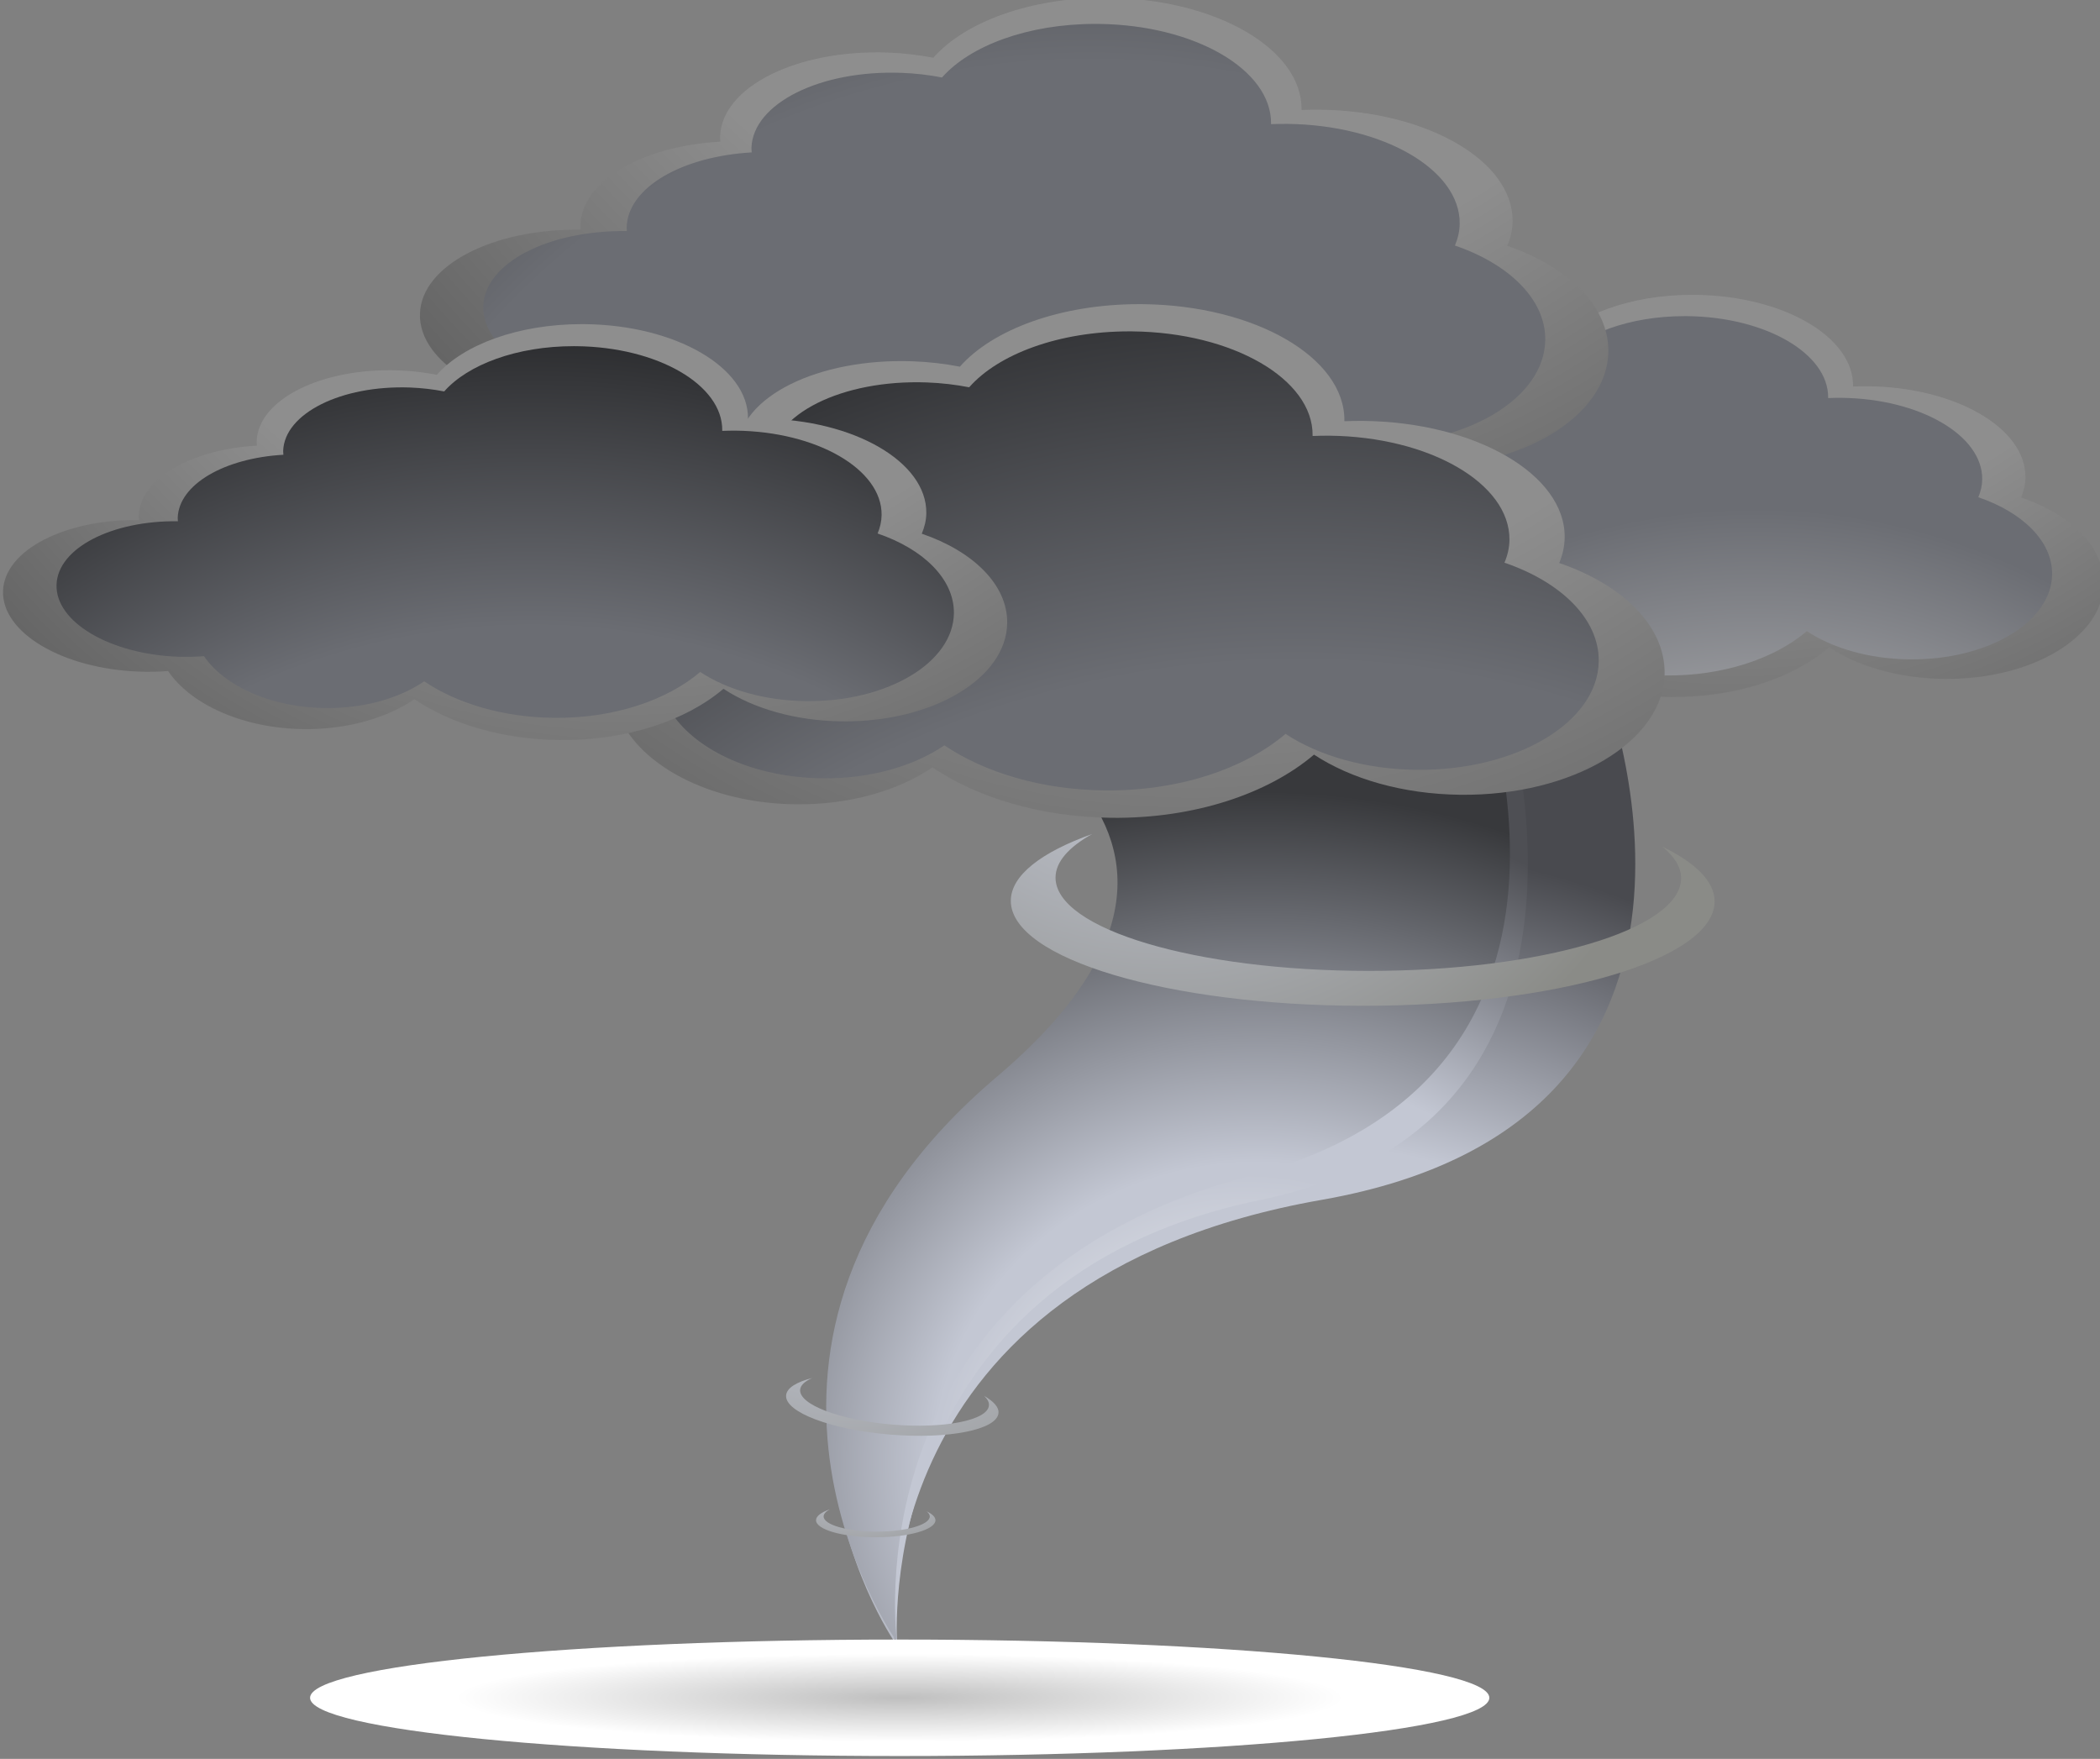<?xml version="1.0" encoding="UTF-8" standalone="no"?>
<svg
   xmlns:dc="http://purl.org/dc/elements/1.1/"
   xmlns:cc="http://creativecommons.org/ns#"
   xmlns:rdf="http://www.w3.org/1999/02/22-rdf-syntax-ns#"
   xmlns:svg="http://www.w3.org/2000/svg"
   xmlns="http://www.w3.org/2000/svg"
   xmlns:sodipodi="http://sodipodi.sourceforge.net/DTD/sodipodi-0.dtd"
   xmlns:inkscape="http://www.inkscape.org/namespaces/inkscape"
   width="48.257mm"
   height="40.418mm"
   viewBox="0 0 48.257 40.418"
   version="1.1"
   id="svg20712"
   inkscape:version="1.0.2-2 (e86c870879, 2021-01-15)"
   sodipodi:docname="tornado.svg">
  <rect x="0" y="0" width="48.257" height="40.418" fill="#808080" stroke="none"/>
  <defs
     id="defs20706">
    <clipPath
       clipPathUnits="userSpaceOnUse"
       id="clipPath1832">
      <path
         d="m 348.196,114.233 c 0,0 28.023,-10.441 4.087,-26.355 v 0 C 328.344,71.964 342.355,51.577 342.355,51.577 v 0 c 0,0 -1.94,23.565 27.801,28.785 v 0 c 29.742,5.217 18.216,33.965 18.216,33.965 v 0 z"
         id="path1830" />
    </clipPath>
    <radialGradient
       fx="0"
       fy="0"
       cx="0"
       cy="0"
       r="1"
       gradientUnits="userSpaceOnUse"
       gradientTransform="matrix(147.153,0,0,-125.322,368.98,61.372)"
       spreadMethod="pad"
       id="radialGradient1850">
      <stop
         style="stop-opacity:1;stop-color:#ffffff"
         offset="0"
         id="stop1838" />
      <stop
         style="stop-opacity:1;stop-color:#c3c7d3"
         offset="0.136"
         id="stop1840" />
      <stop
         style="stop-opacity:1;stop-color:#c3c7d3"
         offset="0.18"
         id="stop1842" />
      <stop
         style="stop-opacity:1;stop-color:#494a4f"
         offset="0.34"
         id="stop1844" />
      <stop
         style="stop-opacity:1;stop-color:#494a4f"
         offset="0.825"
         id="stop1846" />
      <stop
         style="stop-opacity:1;stop-color:#494a4f"
         offset="1"
         id="stop1848" />
    </radialGradient>
    <clipPath
       clipPathUnits="userSpaceOnUse"
       id="clipPath1860">
      <path
         d="m 347.483,114.233 c 0,0 23.869,-10.441 3.481,-26.355 v 0 C 330.577,71.964 342.512,51.577 342.512,51.577 v 0 c 0,0 -1.653,23.565 23.676,28.785 v 0 c 25.331,5.217 15.515,33.965 15.515,33.965 v 0 z"
         id="path1858" />
    </clipPath>
    <radialGradient
       fx="0"
       fy="0"
       cx="0"
       cy="0"
       r="1"
       gradientUnits="userSpaceOnUse"
       gradientTransform="matrix(125.327,0,0,-125.327,365.187,61.372)"
       spreadMethod="pad"
       id="radialGradient1878">
      <stop
         style="stop-opacity:1;stop-color:#ffffff"
         offset="0"
         id="stop1866" />
      <stop
         style="stop-opacity:1;stop-color:#c3c7d3"
         offset="0.165"
         id="stop1868" />
      <stop
         style="stop-opacity:1;stop-color:#c3c7d3"
         offset="0.219"
         id="stop1870" />
      <stop
         style="stop-opacity:1;stop-color:#4e4f54"
         offset="0.36"
         id="stop1872" />
      <stop
         style="stop-opacity:1;stop-color:#4e4f54"
         offset="0.634"
         id="stop1874" />
      <stop
         style="stop-opacity:1;stop-color:#4e4f54"
         offset="1"
         id="stop1876" />
    </radialGradient>
    <clipPath
       clipPathUnits="userSpaceOnUse"
       id="clipPath1888">
      <path
         d="m 343.635,114.44 c 0,0 25.764,-8.775 5.382,-26.058 v 0 c -20.38,-17.281 -6.505,-36.805 -6.505,-36.805 v 0 c 0,0 -3.281,23.403 22.994,30.357 v 0 c 26.274,6.952 14.078,34.96 14.078,34.96 v 0 z"
         id="path1886" />
    </clipPath>
    <radialGradient
       fx="0"
       fy="0"
       cx="0"
       cy="0"
       r="1"
       gradientUnits="userSpaceOnUse"
       gradientTransform="matrix(131.681,8.635,8.196,-125.064,365.694,62.914)"
       spreadMethod="pad"
       id="radialGradient1906">
      <stop
         style="stop-opacity:1;stop-color:#ffffff"
         offset="0"
         id="stop1894" />
      <stop
         style="stop-opacity:1;stop-color:#c3c7d3"
         offset="0.119"
         id="stop1896" />
      <stop
         style="stop-opacity:1;stop-color:#c3c7d3"
         offset="0.158"
         id="stop1898" />
      <stop
         style="stop-opacity:1;stop-color:#38393c"
         offset="0.354"
         id="stop1900" />
      <stop
         style="stop-opacity:1;stop-color:#38393c"
         offset="0.721"
         id="stop1902" />
      <stop
         style="stop-opacity:1;stop-color:#38393c"
         offset="1"
         id="stop1904" />
    </radialGradient>
    <clipPath
       clipPathUnits="userSpaceOnUse"
       id="clipPath1916">
      <path
         d="m 337.238,59.507 c 0,-0.616 1.742,-1.11 3.887,-1.11 v 0 c 2.148,0 3.886,0.494 3.886,1.11 v 0 c 0,0.211 -0.211,0.408 -0.574,0.578 v 0 c 0.13,-0.104 0.205,-0.215 0.205,-0.332 v 0 c 0,-0.547 -1.547,-0.988 -3.455,-0.988 v 0 c -1.909,0 -3.455,0.441 -3.455,0.988 v 0 c 0,0.166 0.146,0.324 0.404,0.462 v 0 c -0.559,-0.192 -0.898,-0.441 -0.898,-0.708"
         id="path1914" />
    </clipPath>
    <radialGradient
       fx="0"
       fy="0"
       cx="0"
       cy="0"
       r="1"
       gradientUnits="userSpaceOnUse"
       gradientTransform="matrix(33.732,0,0,-33.732,340.749,68.104)"
       spreadMethod="pad"
       id="radialGradient1932">
      <stop
         style="stop-opacity:1;stop-color:#ffffff"
         offset="0"
         id="stop1922" />
      <stop
         style="stop-opacity:1;stop-color:#c3c7d3"
         offset="0.136"
         id="stop1924" />
      <stop
         style="stop-opacity:1;stop-color:#c3c7d3"
         offset="0.18"
         id="stop1926" />
      <stop
         style="stop-opacity:1;stop-color:#8a8b87"
         offset="0.383"
         id="stop1928" />
      <stop
         style="stop-opacity:1;stop-color:#8a8b87"
         offset="1"
         id="stop1930" />
    </radialGradient>
    <clipPath
       clipPathUnits="userSpaceOnUse"
       id="clipPath1942">
      <path
         d="m 335.29,67.634 c -0.09,-1.09 2.932,-2.233 6.748,-2.551 v 0 c 3.819,-0.316 6.988,0.311 7.078,1.403 v 0 c 0.034,0.379 -0.318,0.761 -0.937,1.115 v 0 c 0.217,-0.205 0.333,-0.412 0.315,-0.624 v 0 c -0.079,-0.968 -2.897,-1.523 -6.29,-1.244 v 0 c -3.394,0.284 -6.081,1.297 -6,2.268 v 0 c 0.025,0.296 0.31,0.556 0.788,0.763 v 0 c -1.026,-0.259 -1.663,-0.649 -1.702,-1.13"
         id="path1940" />
    </clipPath>
    <radialGradient
       fx="0"
       fy="0"
       cx="0"
       cy="0"
       r="1"
       gradientUnits="userSpaceOnUse"
       gradientTransform="matrix(39.151,-3.253,-3.253,-39.151,340.116,84.938)"
       spreadMethod="pad"
       id="radialGradient1958">
      <stop
         style="stop-opacity:1;stop-color:#ffffff"
         offset="0"
         id="stop1948" />
      <stop
         style="stop-opacity:1;stop-color:#c3c7d3"
         offset="0.185"
         id="stop1950" />
      <stop
         style="stop-opacity:1;stop-color:#c3c7d3"
         offset="0.246"
         id="stop1952" />
      <stop
         style="stop-opacity:1;stop-color:#8a8b87"
         offset="0.786"
         id="stop1954" />
      <stop
         style="stop-opacity:1;stop-color:#8a8b87"
         offset="1"
         id="stop1956" />
    </radialGradient>
    <clipPath
       clipPathUnits="userSpaceOnUse"
       id="clipPath1968">
      <path
         d="m 349.918,99.827 c -0.004,-3.764 10.249,-6.824 22.902,-6.834 v 0 c 12.653,-0.009 22.91,3.032 22.914,6.795 v 0 c 0,1.304 -1.252,2.521 -3.392,3.561 v 0 c 0.773,-0.641 1.211,-1.329 1.211,-2.043 v 0 c -0.002,-3.348 -9.121,-6.049 -20.367,-6.041 v 0 c -11.247,0.009 -20.36,2.726 -20.357,6.074 v 0 c 0,1.025 0.866,1.99 2.386,2.838 v 0 c -3.306,-1.178 -5.297,-2.694 -5.297,-4.35"
         id="path1966" />
    </clipPath>
    <radialGradient
       fx="0"
       fy="0"
       cx="0"
       cy="0"
       r="1"
       gradientUnits="userSpaceOnUse"
       gradientTransform="matrix(86.011,-0.072,-0.063,-89.539,359.936,121.424)"
       spreadMethod="pad"
       id="radialGradient1984">
      <stop
         style="stop-opacity:1;stop-color:#ffffff"
         offset="0"
         id="stop1974" />
      <stop
         style="stop-opacity:1;stop-color:#c3c7d3"
         offset="0.095"
         id="stop1976" />
      <stop
         style="stop-opacity:1;stop-color:#c3c7d3"
         offset="0.126"
         id="stop1978" />
      <stop
         style="stop-opacity:1;stop-color:#8a8b87"
         offset="0.428"
         id="stop1980" />
      <stop
         style="stop-opacity:1;stop-color:#8a8b87"
         offset="1"
         id="stop1982" />
    </radialGradient>
    <clipPath
       clipPathUnits="userSpaceOnUse"
       id="clipPath6622">
      <path
         d="m 652.93,384.706 c -0.675,0.13 -1.387,0.217 -2.127,0.243 v 0 c -4.256,0.153 -7.772,-1.603 -7.855,-3.923 v 0 c -0.003,-0.083 0.008,-0.163 0.014,-0.245 v 0 c -3.647,-0.208 -6.478,-1.829 -6.555,-3.905 v 0 c -0.002,-0.072 0.007,-0.143 0.013,-0.217 v 0 c -4.104,0.053 -7.445,-1.665 -7.523,-3.924 v 0 c -0.087,-2.319 3.298,-4.322 7.554,-4.474 v 0 c 0.542,-0.019 1.072,-0.008 1.586,0.032 v 0 c 1.273,-1.861 4.155,-3.181 7.528,-3.217 v 0 c 2.42,-0.026 4.599,0.618 6.122,1.658 v 0 c 2.03,-1.364 4.873,-2.23 8.032,-2.264 v 0 c 3.718,-0.039 7.021,1.086 9.084,2.844 v 0 c 1.644,-1.085 3.978,-1.78 6.578,-1.808 v 0 c 5.021,-0.054 9.119,2.388 9.149,5.454 v 0 c 0.024,2.116 -1.892,3.974 -4.729,4.943 v 0 c 0.154,0.367 0.243,0.751 0.248,1.146 v 0 c 0.032,2.832 -4.013,5.173 -9.035,5.227 v 0 c -0.286,0.003 -0.569,-0.004 -0.846,-0.015 v 0 c 0,0.008 0.002,0.016 0.002,0.024 v 0 c 0.03,2.833 -4.016,5.174 -9.038,5.228 v 0 c -0.059,0.001 -0.118,0.001 -0.176,0.001 v 0 c -3.525,0 -6.561,-1.139 -8.026,-2.808"
         id="path6620" />
    </clipPath>
    <radialGradient
       fx="0"
       fy="0"
       cx="0"
       cy="0"
       r="1"
       gradientUnits="userSpaceOnUse"
       gradientTransform="matrix(-83.801,0.895,-0.895,-83.801,663.641,402.524)"
       spreadMethod="pad"
       id="radialGradient6634">
      <stop
         style="stop-opacity:1;stop-color:#8e8e8e"
         offset="0"
         id="stop6628" />
      <stop
         style="stop-opacity:1;stop-color:#8e8e8e"
         offset="0.34"
         id="stop6630" />
      <stop
         style="stop-opacity:1;stop-color:#101010"
         offset="1"
         id="stop6632" />
    </radialGradient>
    <clipPath
       clipPathUnits="userSpaceOnUse"
       id="clipPath6644">
      <path
         d="m 653.337,383.783 c -0.604,0.117 -1.239,0.195 -1.902,0.219 v 0 c -3.8,0.135 -6.944,-1.434 -7.021,-3.505 v 0 c -0.002,-0.074 0.008,-0.148 0.014,-0.222 v 0 c -3.26,-0.185 -5.788,-1.633 -5.855,-3.487 v 0 c -0.002,-0.067 0.008,-0.131 0.013,-0.196 v 0 c -3.671,0.047 -6.656,-1.489 -6.725,-3.507 v 0 c -0.077,-2.072 2.948,-3.863 6.75,-3.998 v 0 c 0.485,-0.017 0.96,-0.005 1.416,0.028 v 0 c 1.141,-1.661 3.714,-2.84 6.729,-2.873 v 0 c 2.161,-0.022 4.107,0.553 5.473,1.483 v 0 c 1.811,-1.219 4.35,-1.994 7.172,-2.023 v 0 c 3.326,-0.037 6.275,0.969 8.122,2.54 v 0 c 1.469,-0.971 3.553,-1.592 5.877,-1.617 v 0 c 4.486,-0.049 8.15,2.136 8.178,4.875 v 0 c 0.021,1.888 -1.692,3.55 -4.229,4.415 v 0 c 0.14,0.33 0.219,0.671 0.223,1.026 v 0 c 0.029,2.53 -3.59,4.623 -8.073,4.671 v 0 c -0.254,0.002 -0.509,-0.003 -0.758,-0.015 v 0 c 0,0.008 0.002,0.015 0.002,0.023 v 0 c 0.026,2.531 -3.589,4.625 -8.074,4.673 v 0 c -0.052,0 -0.104,0 -0.155,0 v 0 c -3.151,10e-4 -5.864,-1.018 -7.177,-2.51"
         id="path6642" />
    </clipPath>
    <radialGradient
       fx="0"
       fy="0"
       cx="0"
       cy="0"
       r="1"
       gradientUnits="userSpaceOnUse"
       gradientTransform="matrix(-74.385,0.794,-0.794,-74.385,664.118,339.575)"
       spreadMethod="pad"
       id="radialGradient6660">
      <stop
         style="stop-opacity:1;stop-color:#ffffff"
         offset="0"
         id="stop6650" />
      <stop
         style="stop-opacity:1;stop-color:#6b6d73"
         offset="0.479"
         id="stop6652" />
      <stop
         style="stop-opacity:1;stop-color:#6b6d73"
         offset="0.651"
         id="stop6654" />
      <stop
         style="stop-opacity:1;stop-color:#6b6d73"
         offset="0.758"
         id="stop6656" />
      <stop
         style="stop-opacity:1;stop-color:#616368"
         offset="1"
         id="stop6658" />
    </radialGradient>
    <clipPath
       clipPathUnits="userSpaceOnUse"
       id="clipPath6670">
      <path
         d="m 617.464,401.099 c -0.825,0.16 -1.696,0.265 -2.603,0.298 v 0 c -5.21,0.187 -9.515,-1.963 -9.615,-4.8 v 0 c -0.004,-0.104 0.008,-0.203 0.016,-0.304 v 0 c -4.463,-0.253 -7.928,-2.236 -8.023,-4.78 v 0 c -0.002,-0.089 0.011,-0.176 0.018,-0.266 v 0 c -5.026,0.066 -9.114,-2.038 -9.211,-4.801 v 0 c -0.105,-2.839 4.038,-5.292 9.246,-5.478 v 0 c 0.664,-0.023 1.315,-0.008 1.942,0.042 v 0 c 1.558,-2.279 5.088,-3.895 9.215,-3.938 v 0 c 2.961,-0.032 5.626,0.755 7.494,2.027 v 0 c 2.479,-1.669 5.962,-2.728 9.83,-2.769 v 0 c 4.552,-0.049 8.602,1.324 11.128,3.475 v 0 c 2.017,-1.327 4.867,-2.176 8.044,-2.21 v 0 c 6.146,-0.065 11.162,2.927 11.202,6.677 v 0 c 0.028,2.59 -2.319,4.865 -5.793,6.049 v 0 c 0.191,0.451 0.302,0.92 0.306,1.404 v 0 c 0.037,3.469 -4.915,6.333 -11.061,6.399 v 0 c -0.352,0.004 -0.694,-0.004 -1.036,-0.018 v 0 c 0,0.009 0,0.018 0.002,0.029 v 0 c 0.037,3.469 -4.915,6.334 -11.06,6.399 v 0 c -0.071,0.001 -0.142,0.001 -0.213,0.001 v 0 c -4.313,0 -8.031,-1.395 -9.828,-3.436"
         id="path6668" />
    </clipPath>
    <radialGradient
       fx="0"
       fy="0"
       cx="0"
       cy="0"
       r="1"
       gradientUnits="userSpaceOnUse"
       gradientTransform="matrix(-102.576,1.095,-1.095,-102.576,630.576,422.908)"
       spreadMethod="pad"
       id="radialGradient6682">
      <stop
         style="stop-opacity:1;stop-color:#8e8e8e"
         offset="0"
         id="stop6676" />
      <stop
         style="stop-opacity:1;stop-color:#8e8e8e"
         offset="0.34"
         id="stop6678" />
      <stop
         style="stop-opacity:1;stop-color:#101010"
         offset="1"
         id="stop6680" />
    </radialGradient>
    <clipPath
       clipPathUnits="userSpaceOnUse"
       id="clipPath6692">
      <path
         d="m 617.962,399.969 c -0.737,0.143 -1.517,0.238 -2.327,0.266 v 0 c -4.654,0.167 -8.501,-1.752 -8.593,-4.29 v 0 c -0.002,-0.09 0.012,-0.179 0.015,-0.269 v 0 c -3.989,-0.229 -7.085,-2 -7.166,-4.271 v 0 c -0.003,-0.08 0.009,-0.159 0.014,-0.237 v 0 c -4.492,0.057 -8.142,-1.824 -8.232,-4.293 v 0 c -0.092,-2.537 3.608,-4.729 8.264,-4.896 v 0 c 0.592,-0.021 1.174,-0.008 1.735,0.036 v 0 c 1.393,-2.036 4.546,-3.478 8.235,-3.517 v 0 c 2.646,-0.028 5.027,0.674 6.696,1.811 v 0 c 2.215,-1.491 5.326,-2.438 8.783,-2.475 v 0 c 4.07,-0.044 7.689,1.183 9.949,3.106 v 0 c 1.798,-1.186 4.345,-1.943 7.186,-1.973 v 0 c 5.492,-0.059 9.975,2.611 10.01,5.966 v 0 c 0.026,2.313 -2.072,4.346 -5.176,5.405 v 0 c 0.168,0.404 0.269,0.822 0.273,1.255 v 0 c 0.033,3.099 -4.394,5.659 -9.883,5.717 v 0 c -0.314,0.003 -0.623,-0.004 -0.927,-0.015 v 0 0.026 c 0.035,3.101 -4.389,5.659 -9.883,5.718 v 0 c -0.063,0.001 -0.126,0.001 -0.189,0.001 v 0 c -3.855,0 -7.176,-1.246 -8.784,-3.071"
         id="path6690" />
    </clipPath>
    <radialGradient
       fx="0"
       fy="0"
       cx="0"
       cy="0"
       r="1"
       gradientUnits="userSpaceOnUse"
       gradientTransform="matrix(-72.552,0.775,-0.775,-72.552,625.983,354.939)"
       spreadMethod="pad"
       id="radialGradient6708">
      <stop
         style="stop-opacity:1;stop-color:#ffffff"
         offset="0"
         id="stop6698" />
      <stop
         style="stop-opacity:1;stop-color:#6b6d73"
         offset="0.345"
         id="stop6700" />
      <stop
         style="stop-opacity:1;stop-color:#6b6d73"
         offset="0.468"
         id="stop6702" />
      <stop
         style="stop-opacity:1;stop-color:#6b6d73"
         offset="0.631"
         id="stop6704" />
      <stop
         style="stop-opacity:1;stop-color:#1f2021"
         offset="1"
         id="stop6706" />
    </radialGradient>
    <clipPath
       clipPathUnits="userSpaceOnUse"
       id="clipPath6718">
      <path
         d="m 618.987,383.397 c -0.857,0.166 -1.763,0.275 -2.706,0.309 v 0 c -5.436,0.194 -9.929,-2.048 -10.034,-5.012 v 0 c -0.004,-0.105 0.011,-0.211 0.017,-0.314 v 0 c -4.66,-0.267 -8.278,-2.336 -8.372,-4.988 v 0 c -0.001,-0.094 0.011,-0.185 0.016,-0.277 v 0 c -5.241,0.066 -9.51,-2.131 -9.613,-5.014 v 0 c -0.106,-2.962 4.215,-5.523 9.651,-5.715 v 0 c 0.693,-0.024 1.371,-0.009 2.026,0.041 v 0 c 1.626,-2.377 5.309,-4.063 9.62,-4.108 v 0 c 3.089,-0.034 5.868,0.787 7.819,2.116 v 0 c 2.589,-1.744 6.222,-2.847 10.26,-2.89 v 0 c 4.747,-0.052 8.975,1.379 11.609,3.621 v 0 c 2.101,-1.384 5.084,-2.266 8.4,-2.301 v 0 c 6.413,-0.068 11.649,3.053 11.691,6.97 v 0 c 0.028,2.699 -2.419,5.074 -6.039,6.31 v 0 c 0.198,0.472 0.306,0.962 0.313,1.467 v 0 c 0.037,3.618 -5.132,6.608 -11.546,6.677 v 0 c -0.363,0.003 -0.724,-0.003 -1.078,-0.018 v 0 0.029 c 0.039,3.62 -5.13,6.61 -11.544,6.679 v 0 c -0.074,0.001 -0.148,0.001 -0.222,0.001 v 0 c -4.502,0 -8.394,-1.452 -10.268,-3.583"
         id="path6716" />
    </clipPath>
    <radialGradient
       fx="0"
       fy="0"
       cx="0"
       cy="0"
       r="1"
       gradientUnits="userSpaceOnUse"
       gradientTransform="matrix(-107.053,1.143,-1.143,-107.053,632.684,406.154)"
       spreadMethod="pad"
       id="radialGradient6730">
      <stop
         style="stop-opacity:1;stop-color:#8e8e8e"
         offset="0"
         id="stop6724" />
      <stop
         style="stop-opacity:1;stop-color:#8e8e8e"
         offset="0.34"
         id="stop6726" />
      <stop
         style="stop-opacity:1;stop-color:#101010"
         offset="1"
         id="stop6728" />
    </radialGradient>
    <clipPath
       clipPathUnits="userSpaceOnUse"
       id="clipPath6740">
      <path
         d="m 619.519,382.216 c -0.771,0.15 -1.582,0.247 -2.43,0.278 v 0 c -4.856,0.174 -8.871,-1.829 -8.965,-4.478 v 0 c -0.005,-0.094 0.009,-0.188 0.015,-0.282 v 0 c -4.164,-0.236 -7.395,-2.087 -7.481,-4.455 v 0 c -0.003,-0.084 0.009,-0.167 0.015,-0.251 v 0 c -4.686,0.061 -8.497,-1.901 -8.592,-4.478 v 0 c -0.096,-2.647 3.767,-4.936 8.626,-5.108 v 0 c 0.62,-0.022 1.226,-0.008 1.809,0.038 v 0 c 1.455,-2.124 4.745,-3.63 8.594,-3.672 v 0 c 2.762,-0.029 5.245,0.704 6.987,1.889 v 0 c 2.316,-1.556 5.562,-2.543 9.17,-2.582 v 0 c 4.247,-0.046 8.024,1.234 10.381,3.24 v 0 c 1.878,-1.236 4.537,-2.028 7.501,-2.06 v 0 c 5.732,-0.061 10.409,2.727 10.447,6.229 v 0 c 0.026,2.412 -2.161,4.535 -5.403,5.64 v 0 c 0.179,0.421 0.282,0.858 0.286,1.31 v 0 c 0.035,3.234 -4.583,5.907 -10.316,5.968 v 0 c -0.326,0.003 -0.646,-0.005 -0.966,-0.017 v 0 c 0,0.009 0.002,0.018 0.002,0.027 v 0 c 0.035,3.234 -4.583,5.905 -10.316,5.967 v 0 c -0.067,0 -0.134,0.001 -0.201,0.001 v 0 c -4.022,0 -7.487,-1.3 -9.163,-3.204"
         id="path6738" />
    </clipPath>
    <radialGradient
       fx="0"
       fy="0"
       cx="0"
       cy="0"
       r="1"
       gradientUnits="userSpaceOnUse"
       gradientTransform="matrix(-115.528,1.234,-1.234,-115.528,637.5,312.336)"
       spreadMethod="pad"
       id="radialGradient6758">
      <stop
         style="stop-opacity:1;stop-color:#ffffff"
         offset="0"
         id="stop6746" />
      <stop
         style="stop-opacity:1;stop-color:#6b6d73"
         offset="0.345"
         id="stop6748" />
      <stop
         style="stop-opacity:1;stop-color:#6b6d73"
         offset="0.468"
         id="stop6750" />
      <stop
         style="stop-opacity:1;stop-color:#000000"
         offset="0.808"
         id="stop6752" />
      <stop
         style="stop-opacity:1;stop-color:#000000"
         offset="0.995"
         id="stop6754" />
      <stop
         style="stop-opacity:1;stop-color:#000000"
         offset="1"
         id="stop6756" />
    </radialGradient>
    <clipPath
       clipPathUnits="userSpaceOnUse"
       id="clipPath6768">
      <path
         d="m 589.014,382.932 c -0.697,0.135 -1.433,0.223 -2.202,0.252 v 0 c -4.4,0.157 -8.037,-1.659 -8.123,-4.058 v 0 c -0.003,-0.087 0.009,-0.17 0.013,-0.254 v 0 c -3.77,-0.216 -6.7,-1.893 -6.777,-4.039 v 0 c -0.004,-0.077 0.009,-0.15 0.013,-0.224 v 0 c -4.247,0.052 -7.699,-1.726 -7.784,-4.058 v 0 c -0.084,-2.4 3.414,-4.472 7.817,-4.629 v 0 c 0.561,-0.021 1.108,-0.008 1.639,0.033 v 0 c 1.316,-1.924 4.299,-3.289 7.788,-3.327 v 0 c 2.499,-0.026 4.752,0.64 6.33,1.713 v 0 c 2.094,-1.411 5.037,-2.306 8.303,-2.34 v 0 c 3.85,-0.042 7.274,1.118 9.407,2.937 v 0 c 1.703,-1.122 4.11,-1.837 6.797,-1.866 v 0 c 5.194,-0.055 9.43,2.47 9.463,5.644 v 0 c 0.024,2.186 -1.958,4.107 -4.895,5.109 v 0 c 0.16,0.381 0.257,0.777 0.26,1.186 v 0 c 0.032,2.93 -4.153,5.351 -9.348,5.406 v 0 c -0.295,0.004 -0.585,-0.004 -0.876,-0.016 v 0 c 0.003,0.008 0.005,0.017 0.005,0.025 v 0 c 0.03,2.932 -4.154,5.352 -9.347,5.408 v 0 c -0.06,0 -0.12,10e-4 -0.18,10e-4 v 0 c -3.644,0 -6.784,-1.178 -8.303,-2.903"
         id="path6766" />
    </clipPath>
    <radialGradient
       fx="0"
       fy="0"
       cx="0"
       cy="0"
       r="1"
       gradientUnits="userSpaceOnUse"
       gradientTransform="matrix(-86.674,0.926,-0.926,-86.674,600.091,401.359)"
       spreadMethod="pad"
       id="radialGradient6780">
      <stop
         style="stop-opacity:1;stop-color:#8e8e8e"
         offset="0"
         id="stop6774" />
      <stop
         style="stop-opacity:1;stop-color:#8e8e8e"
         offset="0.34"
         id="stop6776" />
      <stop
         style="stop-opacity:1;stop-color:#101010"
         offset="1"
         id="stop6778" />
    </radialGradient>
    <clipPath
       clipPathUnits="userSpaceOnUse"
       id="clipPath6790">
      <path
         d="m 589.435,381.978 c -0.622,0.121 -1.281,0.2 -1.967,0.225 v 0 c -3.931,0.139 -7.182,-1.482 -7.261,-3.627 v 0 c -0.002,-0.077 0.009,-0.152 0.014,-0.227 v 0 c -3.371,-0.192 -5.989,-1.689 -6.057,-3.609 v 0 c -0.002,-0.067 0.009,-0.134 0.012,-0.201 v 0 c -3.793,0.048 -6.882,-1.539 -6.956,-3.628 v 0 c -0.078,-2.141 3.05,-3.993 6.984,-4.137 v 0 c 0.5,-0.015 0.991,-0.004 1.466,0.032 v 0 c 1.178,-1.719 3.841,-2.939 6.958,-2.972 v 0 c 2.235,-0.024 4.248,0.569 5.661,1.532 v 0 c 1.872,-1.259 4.498,-2.061 7.419,-2.093 v 0 c 3.438,-0.037 6.491,1.005 8.398,2.629 v 0 c 1.521,-1.003 3.675,-1.646 6.078,-1.671 v 0 c 4.642,-0.05 8.428,2.205 8.46,5.042 v 0 c 0.019,1.954 -1.751,3.672 -4.372,4.564 v 0 c 0.142,0.343 0.225,0.697 0.229,1.062 v 0 c 0.028,2.619 -3.712,4.781 -8.353,4.832 v 0 c -0.262,0.003 -0.523,-0.005 -0.781,-0.014 v 0 c 0,0.007 0.002,0.015 0.002,0.022 v 0 c 0.029,2.619 -3.71,4.782 -8.352,4.832 v 0 c -0.054,0 -0.107,10e-4 -0.16,10e-4 v 0 c -3.258,0 -6.063,-1.053 -7.422,-2.594"
         id="path6788" />
    </clipPath>
    <radialGradient
       fx="0"
       fy="0"
       cx="0"
       cy="0"
       r="1"
       gradientUnits="userSpaceOnUse"
       gradientTransform="matrix(-83.168,0.888,-0.888,-83.168,594,329.55)"
       spreadMethod="pad"
       id="radialGradient6808">
      <stop
         style="stop-opacity:1;stop-color:#ffffff"
         offset="0"
         id="stop6796" />
      <stop
         style="stop-opacity:1;stop-color:#6b6d73"
         offset="0.345"
         id="stop6798" />
      <stop
         style="stop-opacity:1;stop-color:#6b6d73"
         offset="0.468"
         id="stop6800" />
      <stop
         style="stop-opacity:1;stop-color:#000000"
         offset="0.808"
         id="stop6802" />
      <stop
         style="stop-opacity:1;stop-color:#000000"
         offset="0.995"
         id="stop6804" />
      <stop
         style="stop-opacity:1;stop-color:#000000"
         offset="1"
         id="stop6806" />
    </radialGradient>
    <clipPath
       clipPathUnits="userSpaceOnUse"
       id="clipPath6818">
      <path
         d="m 581.029,304.919 c 0,-2.095 17.185,-3.791 38.385,-3.791 v 0 c 21.2,0 38.383,1.696 38.383,3.791 v 0 c 0,2.094 -17.183,3.791 -38.383,3.791 v 0 c -21.2,0 -38.385,-1.697 -38.385,-3.791"
         id="path6816" />
    </clipPath>
    <radialGradient
       fx="0"
       fy="0"
       cx="0"
       cy="0"
       r="1"
       gradientUnits="userSpaceOnUse"
       gradientTransform="matrix(34.932,0,0,-3.448,619.413,304.919)"
       spreadMethod="pad"
       id="radialGradient6830">
      <stop
         style="stop-opacity:1;stop-color:#bfbfbf"
         offset="0"
         id="stop6824" />
      <stop
         style="stop-opacity:1;stop-color:#ffffff"
         offset="0.831"
         id="stop6826" />
      <stop
         style="stop-opacity:1;stop-color:#ffffff"
         offset="1"
         id="stop6828" />
    </radialGradient>
  </defs>
  <sodipodi:namedview
     id="base"
     pagecolor="#ffffff"
     bordercolor="#666666"
     borderopacity="1.0"
     inkscape:pageopacity="0.0"
     inkscape:pageshadow="2"
     inkscape:zoom="0.35"
     inkscape:cx="71.193478"
     inkscape:cy="39.238472"
     inkscape:document-units="mm"
     inkscape:current-layer="layer1"
     inkscape:document-rotation="0"
     showgrid="false"
     fit-margin-top="0"
     fit-margin-left="0"
     fit-margin-right="0"
     fit-margin-bottom="0"
     inkscape:window-width="1267"
     inkscape:window-height="1040"
     inkscape:window-x="130"
     inkscape:window-y="0"
     inkscape:window-maximized="0" />
  <g
     inkscape:label="Layer 1"
     inkscape:groupmode="layer"
     id="layer1"
     transform="translate(-86.997,-137.785)">
    <g
       id="g1826"
       transform="matrix(0.353,0,0,-0.353,-13.296,193.724)">
      <g
         id="g1828"
         clip-path="url(#clipPath1832)">
        <g
           id="g1834">
          <g
             id="g1836">
            <path
               d="m 348.196,114.233 c 0,0 28.023,-10.441 4.087,-26.355 v 0 C 328.344,71.964 342.355,51.577 342.355,51.577 v 0 c 0,0 -1.94,23.565 27.801,28.785 v 0 c 29.742,5.217 18.216,33.965 18.216,33.965 v 0 z"
               style="fill:url(#radialGradient1850);stroke:none"
               id="path1852" />
          </g>
        </g>
      </g>
    </g>
    <g
       id="g1854"
       transform="matrix(0.353,0,0,-0.353,-13.296,193.724)">
      <g
         id="g1856"
         clip-path="url(#clipPath1860)">
        <g
           id="g1862">
          <g
             id="g1864">
            <path
               d="m 347.483,114.233 c 0,0 23.869,-10.441 3.481,-26.355 v 0 C 330.577,71.964 342.512,51.577 342.512,51.577 v 0 c 0,0 -1.653,23.565 23.676,28.785 v 0 c 25.331,5.217 15.515,33.965 15.515,33.965 v 0 z"
               style="fill:url(#radialGradient1878);stroke:none"
               id="path1880" />
          </g>
        </g>
      </g>
    </g>
    <g
       id="g1882"
       transform="matrix(0.353,0,0,-0.353,-13.296,193.724)">
      <g
         id="g1884"
         clip-path="url(#clipPath1888)">
        <g
           id="g1890">
          <g
             id="g1892">
            <path
               d="m 343.635,114.44 c 0,0 25.764,-8.775 5.382,-26.058 v 0 c -20.38,-17.281 -6.505,-36.805 -6.505,-36.805 v 0 c 0,0 -3.281,23.403 22.994,30.357 v 0 c 26.274,6.952 14.078,34.96 14.078,34.96 v 0 z"
               style="fill:url(#radialGradient1906);stroke:none"
               id="path1908" />
          </g>
        </g>
      </g>
    </g>
    <g
       id="g1910"
       transform="matrix(0.353,0,0,-0.353,-13.296,193.724)">
      <g
         id="g1912"
         clip-path="url(#clipPath1916)">
        <g
           id="g1918">
          <g
             id="g1920">
            <path
               d="m 337.238,59.507 c 0,-0.616 1.742,-1.11 3.887,-1.11 v 0 c 2.148,0 3.886,0.494 3.886,1.11 v 0 c 0,0.211 -0.211,0.408 -0.574,0.578 v 0 c 0.13,-0.104 0.205,-0.215 0.205,-0.332 v 0 c 0,-0.547 -1.547,-0.988 -3.455,-0.988 v 0 c -1.909,0 -3.455,0.441 -3.455,0.988 v 0 c 0,0.166 0.146,0.324 0.404,0.462 v 0 c -0.559,-0.192 -0.898,-0.441 -0.898,-0.708"
               style="fill:url(#radialGradient1932);stroke:none"
               id="path1934" />
          </g>
        </g>
      </g>
    </g>
    <g
       id="g1936"
       transform="matrix(0.353,0,0,-0.353,-13.296,193.724)">
      <g
         id="g1938"
         clip-path="url(#clipPath1942)">
        <g
           id="g1944">
          <g
             id="g1946">
            <path
               d="m 335.29,67.634 c -0.09,-1.09 2.932,-2.233 6.748,-2.551 v 0 c 3.819,-0.316 6.988,0.311 7.078,1.403 v 0 c 0.034,0.379 -0.318,0.761 -0.937,1.115 v 0 c 0.217,-0.205 0.333,-0.412 0.315,-0.624 v 0 c -0.079,-0.968 -2.897,-1.523 -6.29,-1.244 v 0 c -3.394,0.284 -6.081,1.297 -6,2.268 v 0 c 0.025,0.296 0.31,0.556 0.788,0.763 v 0 c -1.026,-0.259 -1.663,-0.649 -1.702,-1.13"
               style="fill:url(#radialGradient1958);stroke:none"
               id="path1960" />
          </g>
        </g>
      </g>
    </g>
    <g
       id="g1962"
       transform="matrix(0.353,0,0,-0.353,-13.296,193.724)">
      <g
         id="g1964"
         clip-path="url(#clipPath1968)">
        <g
           id="g1970">
          <g
             id="g1972">
            <path
               d="m 349.918,99.827 c -0.004,-3.764 10.249,-6.824 22.902,-6.834 v 0 c 12.653,-0.009 22.91,3.032 22.914,6.795 v 0 c 0,1.304 -1.252,2.521 -3.392,3.561 v 0 c 0.773,-0.641 1.211,-1.329 1.211,-2.043 v 0 c -0.002,-3.348 -9.121,-6.049 -20.367,-6.041 v 0 c -11.247,0.009 -20.36,2.726 -20.357,6.074 v 0 c 0,1.025 0.866,1.99 2.386,2.838 v 0 c -3.306,-1.178 -5.297,-2.694 -5.297,-4.35"
               style="fill:url(#radialGradient1984);stroke:none"
               id="path1986" />
          </g>
        </g>
      </g>
    </g>
    <g
       id="g6616"
       transform="matrix(0.401,0,0,-0.401,-139.159,299.953)">
      <g
         id="g6618"
         clip-path="url(#clipPath6622)">
        <g
           id="g6624">
          <g
             id="g6626">
            <path
               d="m 652.93,384.706 c -0.675,0.13 -1.387,0.217 -2.127,0.243 v 0 c -4.256,0.153 -7.772,-1.603 -7.855,-3.923 v 0 c -0.003,-0.083 0.008,-0.163 0.014,-0.245 v 0 c -3.647,-0.208 -6.478,-1.829 -6.555,-3.905 v 0 c -0.002,-0.072 0.007,-0.143 0.013,-0.217 v 0 c -4.104,0.053 -7.445,-1.665 -7.523,-3.924 v 0 c -0.087,-2.319 3.298,-4.322 7.554,-4.474 v 0 c 0.542,-0.019 1.072,-0.008 1.586,0.032 v 0 c 1.273,-1.861 4.155,-3.181 7.528,-3.217 v 0 c 2.42,-0.026 4.599,0.618 6.122,1.658 v 0 c 2.03,-1.364 4.873,-2.23 8.032,-2.264 v 0 c 3.718,-0.039 7.021,1.086 9.084,2.844 v 0 c 1.644,-1.085 3.978,-1.78 6.578,-1.808 v 0 c 5.021,-0.054 9.119,2.388 9.149,5.454 v 0 c 0.024,2.116 -1.892,3.974 -4.729,4.943 v 0 c 0.154,0.367 0.243,0.751 0.248,1.146 v 0 c 0.032,2.832 -4.013,5.173 -9.035,5.227 v 0 c -0.286,0.003 -0.569,-0.004 -0.846,-0.015 v 0 c 0,0.008 0.002,0.016 0.002,0.024 v 0 c 0.03,2.833 -4.016,5.174 -9.038,5.228 v 0 c -0.059,0.001 -0.118,0.001 -0.176,0.001 v 0 c -3.525,0 -6.561,-1.139 -8.026,-2.808"
               style="fill:url(#radialGradient6634);stroke:none"
               id="path6636" />
          </g>
        </g>
      </g>
    </g>
    <g
       id="g6638"
       transform="matrix(0.401,0,0,-0.401,-139.159,299.953)">
      <g
         id="g6640"
         clip-path="url(#clipPath6644)">
        <g
           id="g6646">
          <g
             id="g6648">
            <path
               d="m 653.337,383.783 c -0.604,0.117 -1.239,0.195 -1.902,0.219 v 0 c -3.8,0.135 -6.944,-1.434 -7.021,-3.505 v 0 c -0.002,-0.074 0.008,-0.148 0.014,-0.222 v 0 c -3.26,-0.185 -5.788,-1.633 -5.855,-3.487 v 0 c -0.002,-0.067 0.008,-0.131 0.013,-0.196 v 0 c -3.671,0.047 -6.656,-1.489 -6.725,-3.507 v 0 c -0.077,-2.072 2.948,-3.863 6.75,-3.998 v 0 c 0.485,-0.017 0.96,-0.005 1.416,0.028 v 0 c 1.141,-1.661 3.714,-2.84 6.729,-2.873 v 0 c 2.161,-0.022 4.107,0.553 5.473,1.483 v 0 c 1.811,-1.219 4.35,-1.994 7.172,-2.023 v 0 c 3.326,-0.037 6.275,0.969 8.122,2.54 v 0 c 1.469,-0.971 3.553,-1.592 5.877,-1.617 v 0 c 4.486,-0.049 8.15,2.136 8.178,4.875 v 0 c 0.021,1.888 -1.692,3.55 -4.229,4.415 v 0 c 0.14,0.33 0.219,0.671 0.223,1.026 v 0 c 0.029,2.53 -3.59,4.623 -8.073,4.671 v 0 c -0.254,0.002 -0.509,-0.003 -0.758,-0.015 v 0 c 0,0.008 0.002,0.015 0.002,0.023 v 0 c 0.026,2.531 -3.589,4.625 -8.074,4.673 v 0 c -0.052,0 -0.104,0 -0.155,0 v 0 c -3.151,10e-4 -5.864,-1.018 -7.177,-2.51"
               style="fill:url(#radialGradient6660);stroke:none"
               id="path6662" />
          </g>
        </g>
      </g>
    </g>
    <g
       id="g6664"
       transform="matrix(0.401,0,0,-0.401,-139.159,299.953)">
      <g
         id="g6666"
         clip-path="url(#clipPath6670)">
        <g
           id="g6672">
          <g
             id="g6674">
            <path
               d="m 617.464,401.099 c -0.825,0.16 -1.696,0.265 -2.603,0.298 v 0 c -5.21,0.187 -9.515,-1.963 -9.615,-4.8 v 0 c -0.004,-0.104 0.008,-0.203 0.016,-0.304 v 0 c -4.463,-0.253 -7.928,-2.236 -8.023,-4.78 v 0 c -0.002,-0.089 0.011,-0.176 0.018,-0.266 v 0 c -5.026,0.066 -9.114,-2.038 -9.211,-4.801 v 0 c -0.105,-2.839 4.038,-5.292 9.246,-5.478 v 0 c 0.664,-0.023 1.315,-0.008 1.942,0.042 v 0 c 1.558,-2.279 5.088,-3.895 9.215,-3.938 v 0 c 2.961,-0.032 5.626,0.755 7.494,2.027 v 0 c 2.479,-1.669 5.962,-2.728 9.83,-2.769 v 0 c 4.552,-0.049 8.602,1.324 11.128,3.475 v 0 c 2.017,-1.327 4.867,-2.176 8.044,-2.21 v 0 c 6.146,-0.065 11.162,2.927 11.202,6.677 v 0 c 0.028,2.59 -2.319,4.865 -5.793,6.049 v 0 c 0.191,0.451 0.302,0.92 0.306,1.404 v 0 c 0.037,3.469 -4.915,6.333 -11.061,6.399 v 0 c -0.352,0.004 -0.694,-0.004 -1.036,-0.018 v 0 c 0,0.009 0,0.018 0.002,0.029 v 0 c 0.037,3.469 -4.915,6.334 -11.06,6.399 v 0 c -0.071,0.001 -0.142,0.001 -0.213,0.001 v 0 c -4.313,0 -8.031,-1.395 -9.828,-3.436"
               style="fill:url(#radialGradient6682);stroke:none"
               id="path6684" />
          </g>
        </g>
      </g>
    </g>
    <g
       id="g6686"
       transform="matrix(0.401,0,0,-0.401,-139.159,299.953)">
      <g
         id="g6688"
         clip-path="url(#clipPath6692)">
        <g
           id="g6694">
          <g
             id="g6696">
            <path
               d="m 617.962,399.969 c -0.737,0.143 -1.517,0.238 -2.327,0.266 v 0 c -4.654,0.167 -8.501,-1.752 -8.593,-4.29 v 0 c -0.002,-0.09 0.012,-0.179 0.015,-0.269 v 0 c -3.989,-0.229 -7.085,-2 -7.166,-4.271 v 0 c -0.003,-0.08 0.009,-0.159 0.014,-0.237 v 0 c -4.492,0.057 -8.142,-1.824 -8.232,-4.293 v 0 c -0.092,-2.537 3.608,-4.729 8.264,-4.896 v 0 c 0.592,-0.021 1.174,-0.008 1.735,0.036 v 0 c 1.393,-2.036 4.546,-3.478 8.235,-3.517 v 0 c 2.646,-0.028 5.027,0.674 6.696,1.811 v 0 c 2.215,-1.491 5.326,-2.438 8.783,-2.475 v 0 c 4.07,-0.044 7.689,1.183 9.949,3.106 v 0 c 1.798,-1.186 4.345,-1.943 7.186,-1.973 v 0 c 5.492,-0.059 9.975,2.611 10.01,5.966 v 0 c 0.026,2.313 -2.072,4.346 -5.176,5.405 v 0 c 0.168,0.404 0.269,0.822 0.273,1.255 v 0 c 0.033,3.099 -4.394,5.659 -9.883,5.717 v 0 c -0.314,0.003 -0.623,-0.004 -0.927,-0.015 v 0 0.026 c 0.035,3.101 -4.389,5.659 -9.883,5.718 v 0 c -0.063,0.001 -0.126,0.001 -0.189,0.001 v 0 c -3.855,0 -7.176,-1.246 -8.784,-3.071"
               style="fill:url(#radialGradient6708);stroke:none"
               id="path6710" />
          </g>
        </g>
      </g>
    </g>
    <g
       id="g6712"
       transform="matrix(0.401,0,0,-0.401,-139.159,299.953)">
      <g
         id="g6714"
         clip-path="url(#clipPath6718)">
        <g
           id="g6720">
          <g
             id="g6722">
            <path
               d="m 618.987,383.397 c -0.857,0.166 -1.763,0.275 -2.706,0.309 v 0 c -5.436,0.194 -9.929,-2.048 -10.034,-5.012 v 0 c -0.004,-0.105 0.011,-0.211 0.017,-0.314 v 0 c -4.66,-0.267 -8.278,-2.336 -8.372,-4.988 v 0 c -0.001,-0.094 0.011,-0.185 0.016,-0.277 v 0 c -5.241,0.066 -9.51,-2.131 -9.613,-5.014 v 0 c -0.106,-2.962 4.215,-5.523 9.651,-5.715 v 0 c 0.693,-0.024 1.371,-0.009 2.026,0.041 v 0 c 1.626,-2.377 5.309,-4.063 9.62,-4.108 v 0 c 3.089,-0.034 5.868,0.787 7.819,2.116 v 0 c 2.589,-1.744 6.222,-2.847 10.26,-2.89 v 0 c 4.747,-0.052 8.975,1.379 11.609,3.621 v 0 c 2.101,-1.384 5.084,-2.266 8.4,-2.301 v 0 c 6.413,-0.068 11.649,3.053 11.691,6.97 v 0 c 0.028,2.699 -2.419,5.074 -6.039,6.31 v 0 c 0.198,0.472 0.306,0.962 0.313,1.467 v 0 c 0.037,3.618 -5.132,6.608 -11.546,6.677 v 0 c -0.363,0.003 -0.724,-0.003 -1.078,-0.018 v 0 0.029 c 0.039,3.62 -5.13,6.61 -11.544,6.679 v 0 c -0.074,0.001 -0.148,0.001 -0.222,0.001 v 0 c -4.502,0 -8.394,-1.452 -10.268,-3.583"
               style="fill:url(#radialGradient6730);stroke:none"
               id="path6732" />
          </g>
        </g>
      </g>
    </g>
    <g
       id="g6734"
       transform="matrix(0.401,0,0,-0.401,-139.159,299.953)">
      <g
         id="g6736"
         clip-path="url(#clipPath6740)">
        <g
           id="g6742">
          <g
             id="g6744">
            <path
               d="m 619.519,382.216 c -0.771,0.15 -1.582,0.247 -2.43,0.278 v 0 c -4.856,0.174 -8.871,-1.829 -8.965,-4.478 v 0 c -0.005,-0.094 0.009,-0.188 0.015,-0.282 v 0 c -4.164,-0.236 -7.395,-2.087 -7.481,-4.455 v 0 c -0.003,-0.084 0.009,-0.167 0.015,-0.251 v 0 c -4.686,0.061 -8.497,-1.901 -8.592,-4.478 v 0 c -0.096,-2.647 3.767,-4.936 8.626,-5.108 v 0 c 0.62,-0.022 1.226,-0.008 1.809,0.038 v 0 c 1.455,-2.124 4.745,-3.63 8.594,-3.672 v 0 c 2.762,-0.029 5.245,0.704 6.987,1.889 v 0 c 2.316,-1.556 5.562,-2.543 9.17,-2.582 v 0 c 4.247,-0.046 8.024,1.234 10.381,3.24 v 0 c 1.878,-1.236 4.537,-2.028 7.501,-2.06 v 0 c 5.732,-0.061 10.409,2.727 10.447,6.229 v 0 c 0.026,2.412 -2.161,4.535 -5.403,5.64 v 0 c 0.179,0.421 0.282,0.858 0.286,1.31 v 0 c 0.035,3.234 -4.583,5.907 -10.316,5.968 v 0 c -0.326,0.003 -0.646,-0.005 -0.966,-0.017 v 0 c 0,0.009 0.002,0.018 0.002,0.027 v 0 c 0.035,3.234 -4.583,5.905 -10.316,5.967 v 0 c -0.067,0 -0.134,0.001 -0.201,0.001 v 0 c -4.022,0 -7.487,-1.3 -9.163,-3.204"
               style="fill:url(#radialGradient6758);stroke:none"
               id="path6760" />
          </g>
        </g>
      </g>
    </g>
    <g
       id="g6762"
       transform="matrix(0.401,0,0,-0.401,-139.159,299.953)">
      <g
         id="g6764"
         clip-path="url(#clipPath6768)">
        <g
           id="g6770">
          <g
             id="g6772">
            <path
               d="m 589.014,382.932 c -0.697,0.135 -1.433,0.223 -2.202,0.252 v 0 c -4.4,0.157 -8.037,-1.659 -8.123,-4.058 v 0 c -0.003,-0.087 0.009,-0.17 0.013,-0.254 v 0 c -3.77,-0.216 -6.7,-1.893 -6.777,-4.039 v 0 c -0.004,-0.077 0.009,-0.15 0.013,-0.224 v 0 c -4.247,0.052 -7.699,-1.726 -7.784,-4.058 v 0 c -0.084,-2.4 3.414,-4.472 7.817,-4.629 v 0 c 0.561,-0.021 1.108,-0.008 1.639,0.033 v 0 c 1.316,-1.924 4.299,-3.289 7.788,-3.327 v 0 c 2.499,-0.026 4.752,0.64 6.33,1.713 v 0 c 2.094,-1.411 5.037,-2.306 8.303,-2.34 v 0 c 3.85,-0.042 7.274,1.118 9.407,2.937 v 0 c 1.703,-1.122 4.11,-1.837 6.797,-1.866 v 0 c 5.194,-0.055 9.43,2.47 9.463,5.644 v 0 c 0.024,2.186 -1.958,4.107 -4.895,5.109 v 0 c 0.16,0.381 0.257,0.777 0.26,1.186 v 0 c 0.032,2.93 -4.153,5.351 -9.348,5.406 v 0 c -0.295,0.004 -0.585,-0.004 -0.876,-0.016 v 0 c 0.003,0.008 0.005,0.017 0.005,0.025 v 0 c 0.03,2.932 -4.154,5.352 -9.347,5.408 v 0 c -0.06,0 -0.12,10e-4 -0.18,10e-4 v 0 c -3.644,0 -6.784,-1.178 -8.303,-2.903"
               style="fill:url(#radialGradient6780);stroke:none"
               id="path6782" />
          </g>
        </g>
      </g>
    </g>
    <g
       id="g6784"
       transform="matrix(0.401,0,0,-0.401,-139.159,299.953)">
      <g
         id="g6786"
         clip-path="url(#clipPath6790)">
        <g
           id="g6792">
          <g
             id="g6794">
            <path
               d="m 589.435,381.978 c -0.622,0.121 -1.281,0.2 -1.967,0.225 v 0 c -3.931,0.139 -7.182,-1.482 -7.261,-3.627 v 0 c -0.002,-0.077 0.009,-0.152 0.014,-0.227 v 0 c -3.371,-0.192 -5.989,-1.689 -6.057,-3.609 v 0 c -0.002,-0.067 0.009,-0.134 0.012,-0.201 v 0 c -3.793,0.048 -6.882,-1.539 -6.956,-3.628 v 0 c -0.078,-2.141 3.05,-3.993 6.984,-4.137 v 0 c 0.5,-0.015 0.991,-0.004 1.466,0.032 v 0 c 1.178,-1.719 3.841,-2.939 6.958,-2.972 v 0 c 2.235,-0.024 4.248,0.569 5.661,1.532 v 0 c 1.872,-1.259 4.498,-2.061 7.419,-2.093 v 0 c 3.438,-0.037 6.491,1.005 8.398,2.629 v 0 c 1.521,-1.003 3.675,-1.646 6.078,-1.671 v 0 c 4.642,-0.05 8.428,2.205 8.46,5.042 v 0 c 0.019,1.954 -1.751,3.672 -4.372,4.564 v 0 c 0.142,0.343 0.225,0.697 0.229,1.062 v 0 c 0.028,2.619 -3.712,4.781 -8.353,4.832 v 0 c -0.262,0.003 -0.523,-0.005 -0.781,-0.014 v 0 c 0,0.007 0.002,0.015 0.002,0.022 v 0 c 0.029,2.619 -3.71,4.782 -8.352,4.832 v 0 c -0.054,0 -0.107,10e-4 -0.16,10e-4 v 0 c -3.258,0 -6.063,-1.053 -7.422,-2.594"
               style="fill:url(#radialGradient6808);stroke:none"
               id="path6810" />
          </g>
        </g>
      </g>
    </g>
    <g
       id="g6812"
       transform="matrix(0.353,0,0,-0.353,-110.981,284.435)">
      <g
         id="g6814"
         clip-path="url(#clipPath6818)">
        <g
           id="g6820">
          <g
             id="g6822">
            <path
               d="m 581.029,304.919 c 0,-2.095 17.185,-3.791 38.385,-3.791 v 0 c 21.2,0 38.383,1.696 38.383,3.791 v 0 c 0,2.094 -17.183,3.791 -38.383,3.791 v 0 c -21.2,0 -38.385,-1.697 -38.385,-3.791"
               style="fill:url(#radialGradient6830);stroke:none"
               id="path6832" />
          </g>
        </g>
      </g>
    </g>
  </g>
</svg>
